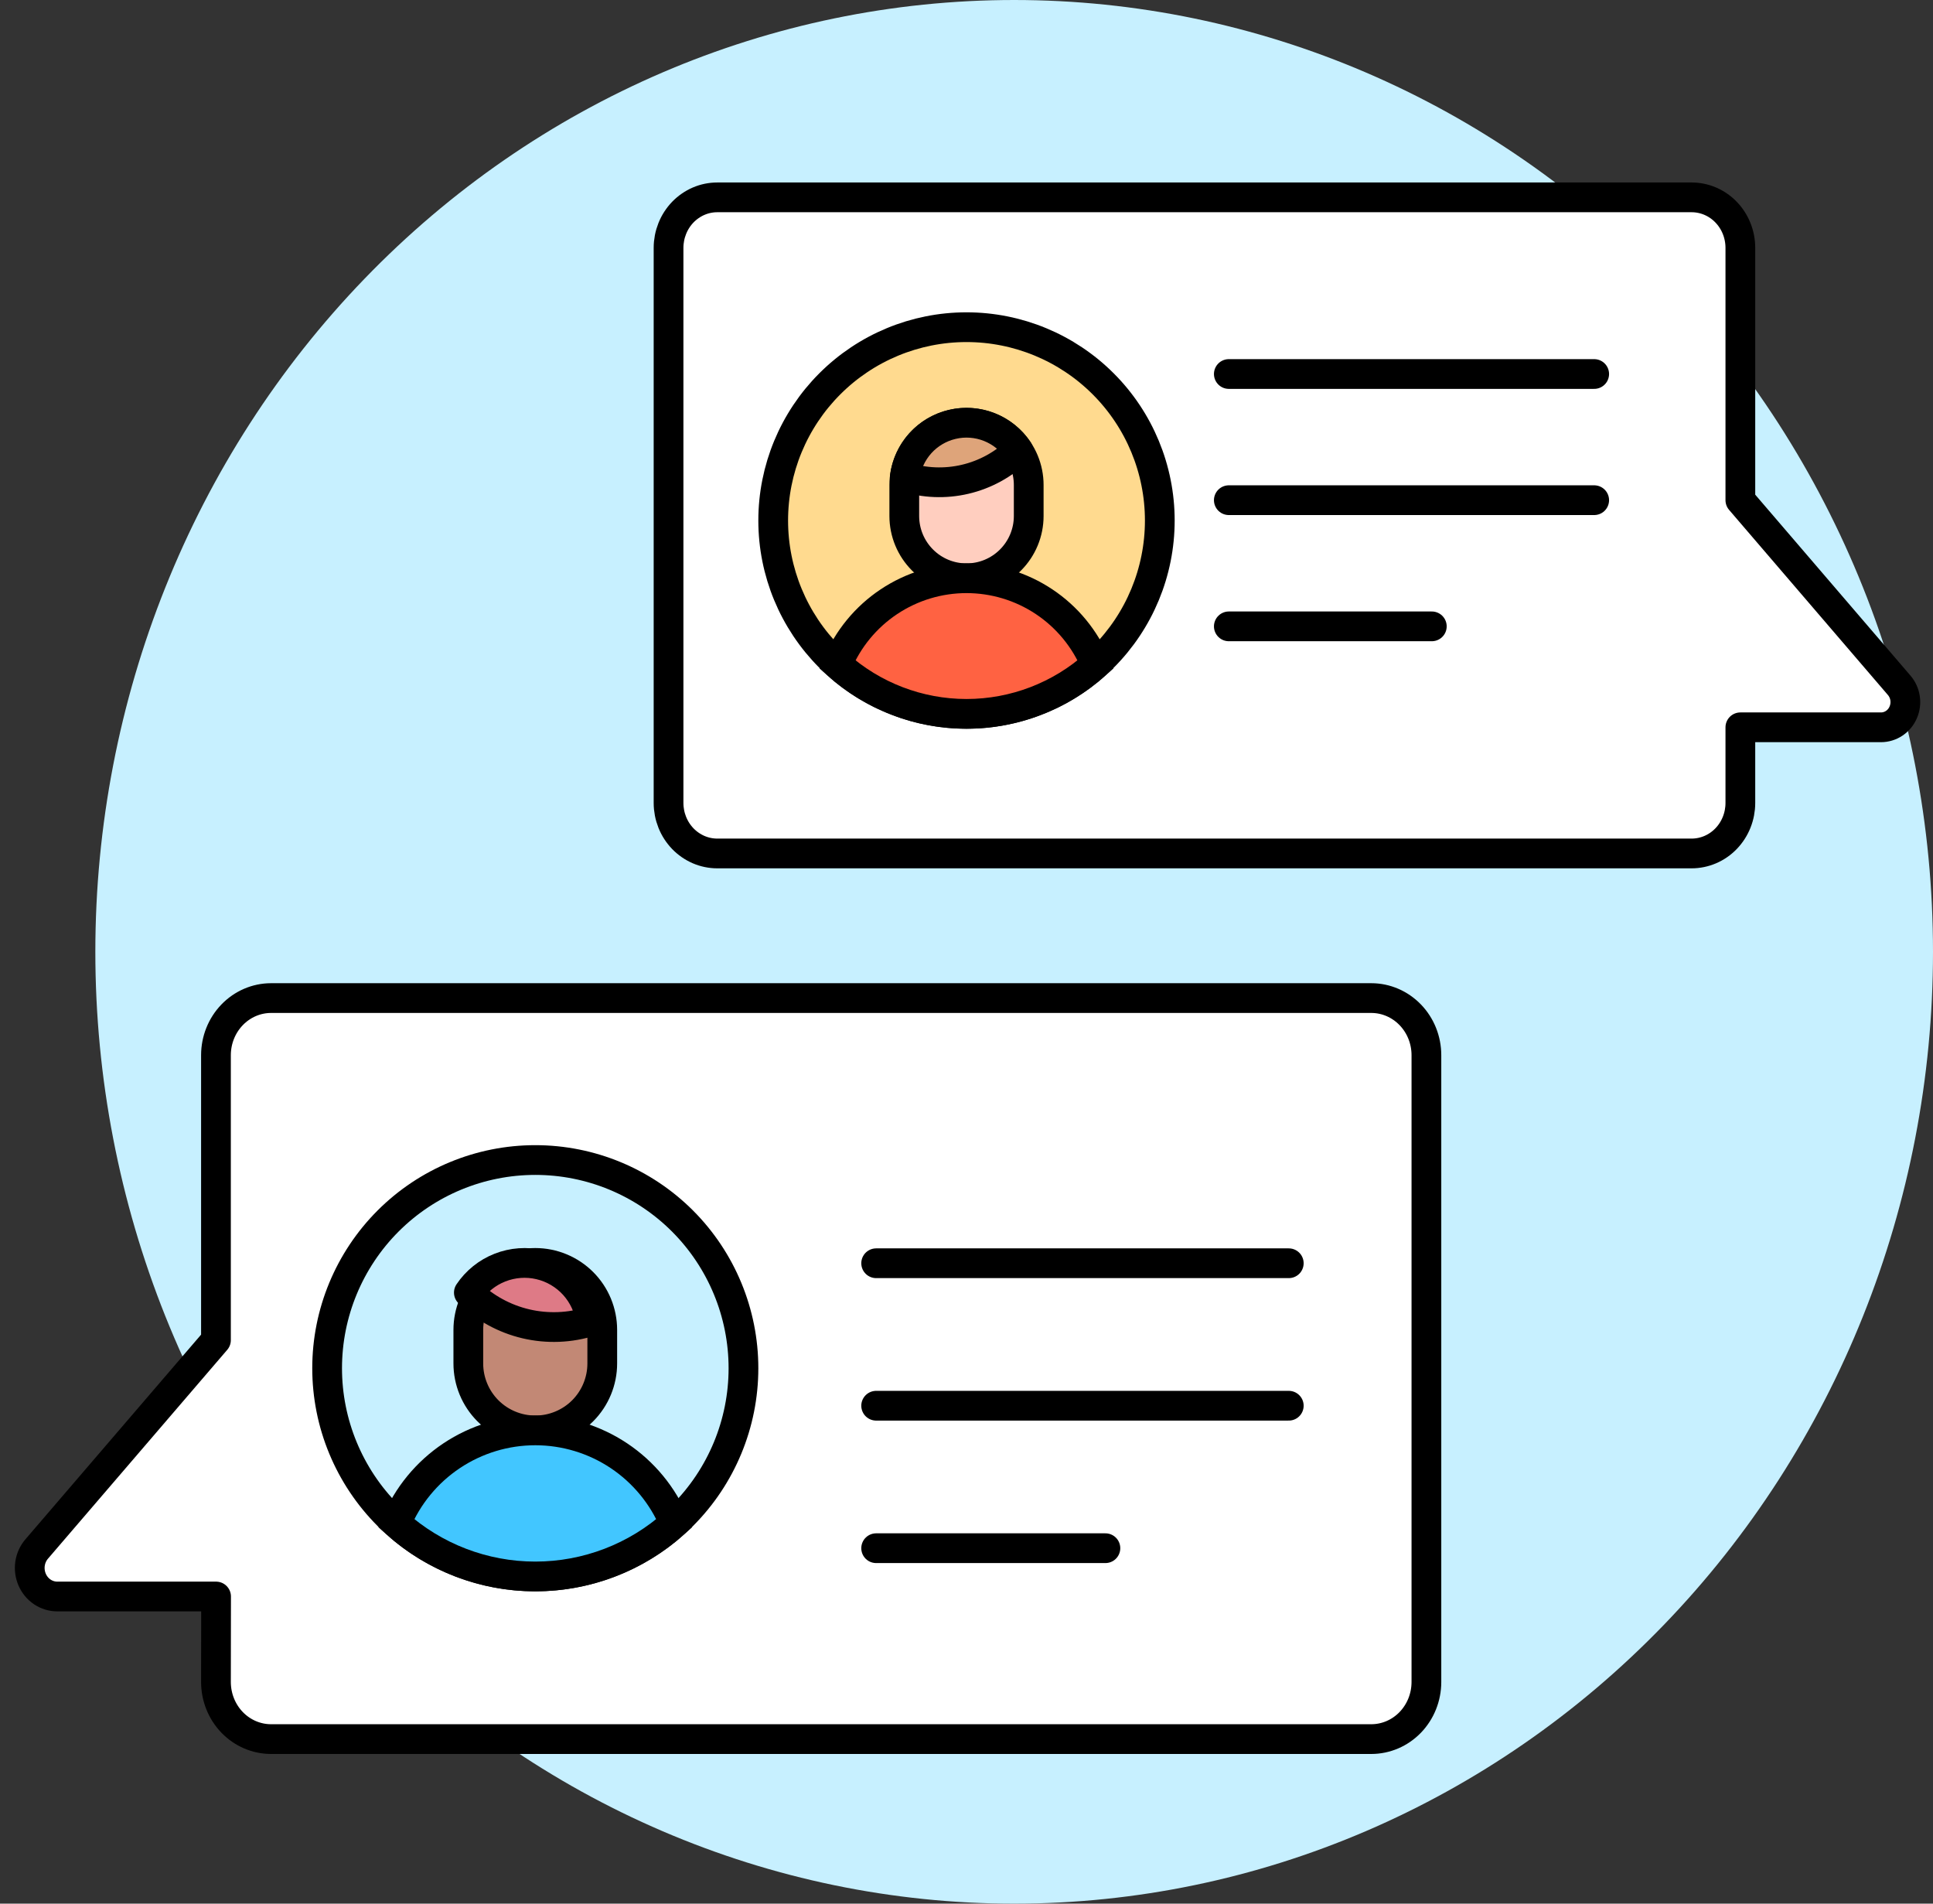 <svg width="65" height="64" viewBox="0 0 65 64" fill="none" xmlns="http://www.w3.org/2000/svg">
<rect x="0" y="0" width="65" height="64" fill="#333333" stroke="none"/>
<path d="M3.206 32C3.206 40.487 6.461 48.626 12.256 54.627C18.05 60.629 25.909 64 34.103 64C42.297 64 50.156 60.629 55.95 54.627C61.745 48.626 65 40.487 65 32C65 23.513 61.745 15.374 55.95 9.373C50.156 3.371 42.297 0 34.103 0C25.909 0 18.05 3.371 12.256 9.373C6.461 15.374 3.206 23.513 3.206 32Z" fill="#C7F0FF"/>
<path d="M58.522 26.996C58.522 27.446 58.349 27.878 58.042 28.196C57.735 28.514 57.318 28.693 56.883 28.693H24.12C23.904 28.693 23.691 28.649 23.493 28.564C23.294 28.478 23.113 28.353 22.961 28.196C22.809 28.038 22.688 27.851 22.606 27.645C22.524 27.439 22.481 27.219 22.481 26.996V8.332C22.481 8.109 22.524 7.889 22.606 7.683C22.688 7.477 22.809 7.29 22.961 7.132C23.113 6.975 23.294 6.85 23.493 6.764C23.691 6.679 23.904 6.635 24.12 6.635H56.883C57.318 6.635 57.735 6.814 58.042 7.132C58.349 7.45 58.522 7.882 58.522 8.332V16.816L63.863 23.04C63.968 23.162 64.037 23.313 64.061 23.475C64.085 23.637 64.063 23.802 63.998 23.951C63.934 24.101 63.829 24.227 63.696 24.316C63.563 24.405 63.408 24.452 63.251 24.452H58.522V26.996Z" fill="white" stroke="black" stroke-linecap="round" stroke-linejoin="round"/>
<path d="M53.607 12.574H41.321" stroke="black" stroke-linecap="round" stroke-linejoin="round"/>
<path d="M53.607 16.816H41.321" stroke="black" stroke-linecap="round" stroke-linejoin="round"/>
<path d="M48.147 21.058H41.321" stroke="black" stroke-linecap="round" stroke-linejoin="round"/>
<path d="M7.262 56.552C7.263 57.06 7.459 57.547 7.805 57.906C8.152 58.265 8.622 58.467 9.112 58.468H46.111C46.602 58.468 47.073 58.266 47.421 57.907C47.768 57.548 47.964 57.06 47.965 56.552V35.475C47.965 34.966 47.77 34.478 47.422 34.118C47.074 33.758 46.603 33.555 46.111 33.555H9.112C8.621 33.556 8.151 33.759 7.804 34.119C7.457 34.479 7.262 34.967 7.262 35.475V45.055L1.231 52.08C1.113 52.219 1.037 52.389 1.01 52.572C0.984 52.755 1.009 52.941 1.082 53.109C1.156 53.278 1.274 53.421 1.424 53.521C1.574 53.621 1.748 53.674 1.926 53.674H7.266L7.262 56.552Z" fill="white" stroke="black" stroke-linecap="round" stroke-linejoin="round"/>
<path d="M43.337 42.47H29.462" stroke="black" stroke-linecap="round" stroke-linejoin="round"/>
<path d="M43.337 47.26H29.462" stroke="black" stroke-linecap="round" stroke-linejoin="round"/>
<path d="M37.171 52.05H29.462" stroke="black" stroke-linecap="round" stroke-linejoin="round"/>
<path d="M11 46C11 47.856 11.738 49.637 13.05 50.95C14.363 52.263 16.143 53 18 53C19.857 53 21.637 52.263 22.95 50.95C24.262 49.637 25 47.856 25 46C25 44.144 24.262 42.363 22.95 41.05C21.637 39.737 19.857 39 18 39C16.143 39 14.363 39.737 13.05 41.05C11.738 42.363 11 44.144 11 46Z" fill="#C7F0FF" stroke="black"/>
<path d="M15.748 45.838C15.748 46.435 15.985 47.008 16.407 47.431C16.83 47.853 17.403 48.09 18 48.09C18.597 48.09 19.17 47.853 19.593 47.431C20.015 47.008 20.252 46.435 20.252 45.838V44.712C20.252 44.114 20.015 43.541 19.593 43.119C19.17 42.697 18.597 42.459 18 42.459C17.403 42.459 16.83 42.697 16.407 43.119C15.985 43.541 15.748 44.114 15.748 44.712V45.838Z" fill="#F5F5F5"/>
<path d="M15.748 45.838C15.748 46.435 15.985 47.008 16.407 47.431C16.83 47.853 17.403 48.09 18 48.09C18.597 48.09 19.17 47.853 19.593 47.431C20.015 47.008 20.252 46.435 20.252 45.838V44.712C20.252 44.114 20.015 43.541 19.593 43.119C19.17 42.697 18.597 42.459 18 42.459C17.403 42.459 16.83 42.697 16.407 43.119C15.985 43.541 15.748 44.114 15.748 44.712V45.838Z" fill="#C28875" stroke="black"/>
<path d="M13.323 51.208C14.607 52.362 16.273 53 18 53C19.727 53 21.393 52.362 22.677 51.208C22.292 50.284 21.643 49.495 20.811 48.94C19.978 48.385 19 48.089 18 48.089C17 48.089 16.022 48.385 15.189 48.94C14.357 49.495 13.707 50.284 13.323 51.208Z" fill="#42C6FF" stroke="black"/>
<path d="M19.87 44.421C19.811 43.967 19.615 43.541 19.308 43.201C19.001 42.862 18.598 42.624 18.152 42.519C17.706 42.414 17.239 42.448 16.812 42.616C16.386 42.783 16.021 43.077 15.766 43.457C16.299 43.974 16.962 44.337 17.685 44.507C18.408 44.676 19.163 44.647 19.87 44.421Z" fill="#DE7A86" stroke="black" stroke-linejoin="round"/>
<path d="M26 17.5C26 19.224 26.685 20.877 27.904 22.096C29.123 23.315 30.776 24 32.5 24C34.224 24 35.877 23.315 37.096 22.096C38.315 20.877 39 19.224 39 17.5C39 15.776 38.315 14.123 37.096 12.904C35.877 11.685 34.224 11 32.5 11C30.776 11 29.123 11.685 27.904 12.904C26.685 14.123 26 15.776 26 17.5Z" fill="#FFDA8F" stroke="black"/>
<path d="M30.408 17.349C30.408 17.904 30.629 18.436 31.021 18.828C31.413 19.221 31.945 19.441 32.5 19.441C33.055 19.441 33.587 19.221 33.979 18.828C34.371 18.436 34.592 17.904 34.592 17.349V16.304C34.592 15.749 34.371 15.217 33.979 14.825C33.587 14.432 33.055 14.212 32.5 14.212C31.945 14.212 31.413 14.432 31.021 14.825C30.629 15.217 30.408 15.749 30.408 16.304V17.349Z" fill="#F5F5F5"/>
<path d="M30.408 17.349C30.408 17.904 30.629 18.436 31.021 18.828C31.413 19.221 31.945 19.441 32.5 19.441C33.055 19.441 33.587 19.221 33.979 18.828C34.371 18.436 34.592 17.904 34.592 17.349V16.304C34.592 15.749 34.371 15.217 33.979 14.825C33.587 14.432 33.055 14.212 32.5 14.212C31.945 14.212 31.413 14.432 31.021 14.825C30.629 15.217 30.408 15.749 30.408 16.304V17.349Z" fill="#FFCEBF" stroke="black"/>
<path d="M28.157 22.336C29.35 23.407 30.896 24 32.5 24C34.103 24 35.65 23.407 36.843 22.336C36.486 21.478 35.883 20.745 35.11 20.23C34.337 19.715 33.429 19.44 32.5 19.44C31.571 19.44 30.663 19.715 29.89 20.23C29.117 20.745 28.514 21.478 28.157 22.336Z" fill="#FF6242" stroke="black"/>
<path d="M30.426 16.033C30.481 15.612 30.663 15.217 30.948 14.901C31.233 14.586 31.608 14.365 32.022 14.268C32.436 14.17 32.87 14.202 33.265 14.357C33.661 14.513 34 14.786 34.237 15.139C33.742 15.619 33.126 15.956 32.455 16.113C31.784 16.271 31.082 16.243 30.426 16.033Z" fill="#DEA47A" stroke="black" stroke-linejoin="round"/>
</svg>

